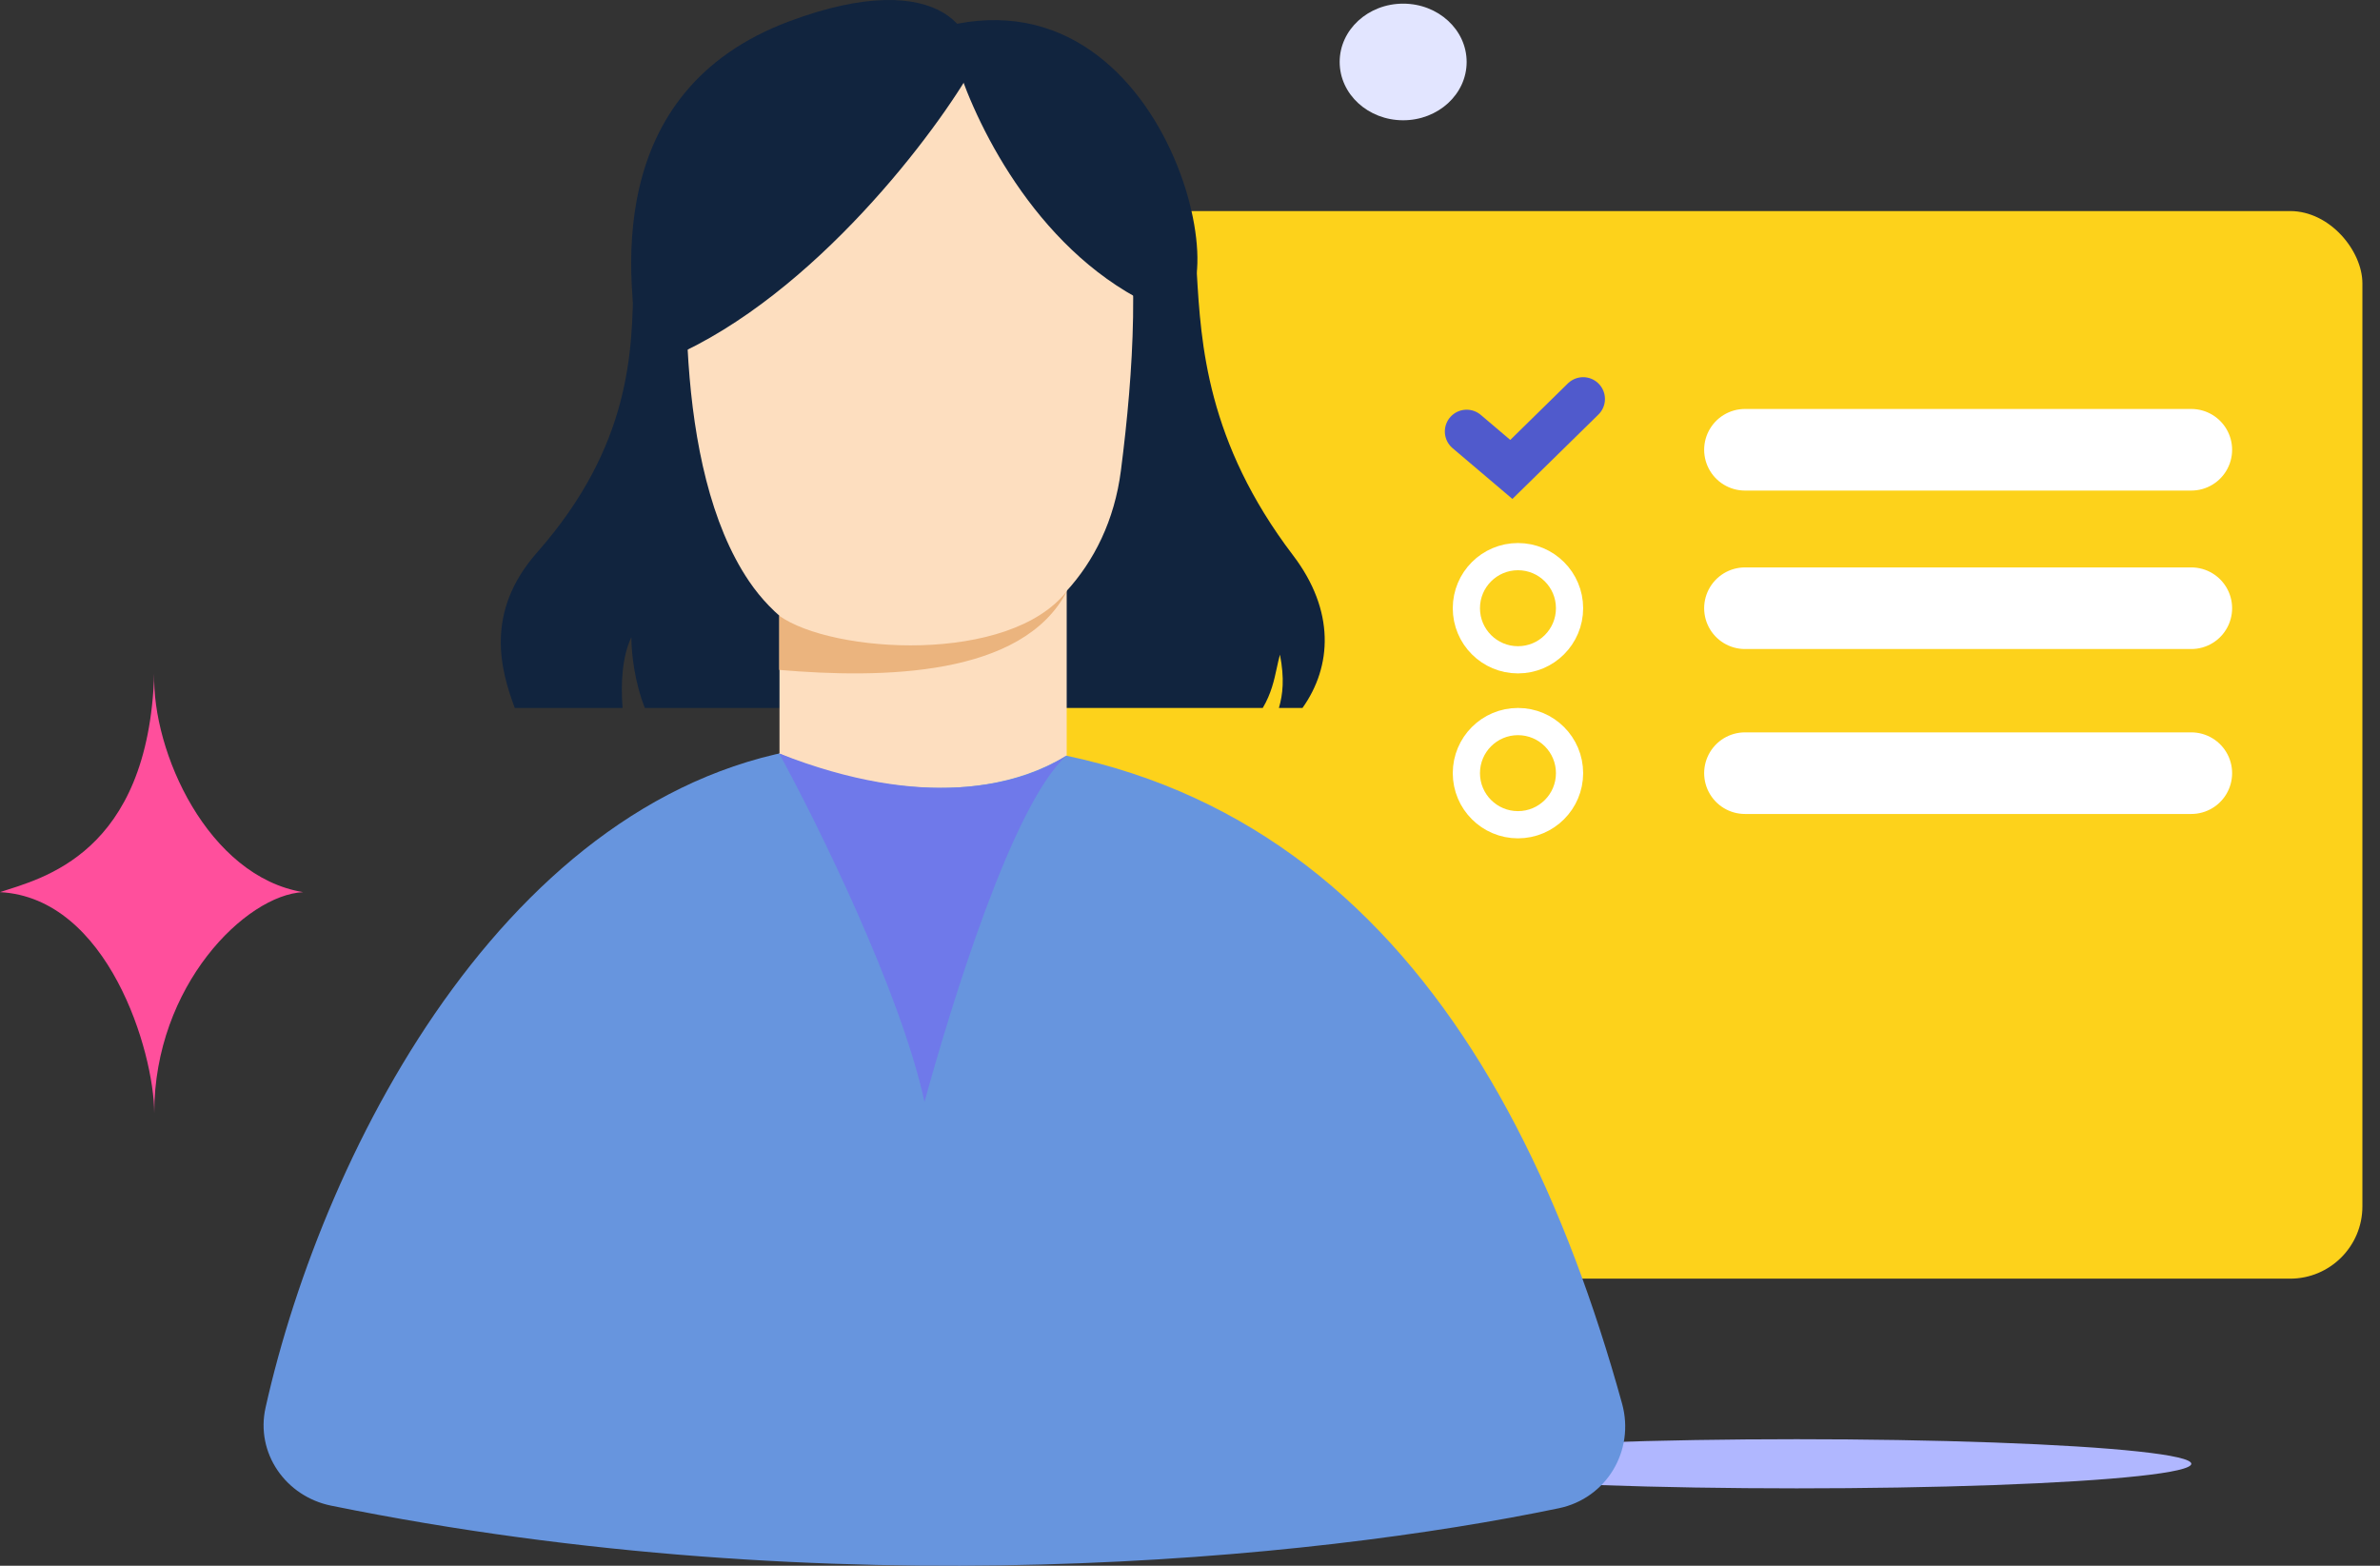<svg width="114" height="75" viewBox="0 0 114 75" fill="none" xmlns="http://www.w3.org/2000/svg">
<rect x="0" y="0" width="114" height="75" fill="#333333" stroke="none"/>
<ellipse cx="86.06" cy="70.116" rx="18.902" ry="1.177" fill="#B0B7FF"/>
<ellipse cx="67.21" cy="2.968" rx="3.041" ry="2.793" fill="#E2E5FF"/>
<rect x="48.309" y="10.11" width="64.848" height="51.138" rx="3.462" fill="#FDD21B"/>
<path fill-rule="evenodd" clip-rule="evenodd" d="M57.325 13.053C57.524 16.457 57.8 21.164 61.936 26.6C63.957 29.256 63.804 31.923 62.388 33.911H61.259C61.446 33.261 61.533 32.517 61.309 31.357C61.251 31.563 61.205 31.777 61.157 31.998C61.031 32.582 60.894 33.221 60.485 33.911H48.309L50.26 17.407C51.431 15.586 53.819 11.882 54.007 11.632C54.071 11.546 54.338 11.329 54.685 11.046C55.344 10.51 56.293 9.738 56.702 9.176C57.154 10.142 57.231 11.454 57.325 13.053Z" fill="#11243E"/>
<path d="M104.962 21.544H83.582" stroke="white" stroke-width="3.909" stroke-linecap="round"/>
<path d="M104.962 29.134H83.582" stroke="white" stroke-width="3.909" stroke-linecap="round"/>
<path d="M104.962 37.035H83.582" stroke="white" stroke-width="3.909" stroke-linecap="round"/>
<path fill-rule="evenodd" clip-rule="evenodd" d="M30.332 13.463C30.292 16.793 30.236 21.343 25.728 26.46C23.187 29.345 23.991 32.115 24.657 33.911H29.821C29.73 32.751 29.793 31.474 30.242 30.52C30.242 31.306 30.396 32.668 30.888 33.911H38.84L36.889 17.407C35.718 15.586 33.33 11.881 33.143 11.632C33.078 11.545 32.853 11.389 32.561 11.187C32.01 10.807 31.221 10.261 30.813 9.7C30.367 10.653 30.351 11.928 30.332 13.463Z" fill="#11243E"/>
<path d="M35.881 27.844C32.161 22.362 32.739 12.111 33.228 7.706C35.92 3.79 36.908 2.184 45.963 1.695C55.018 1.206 54.915 12.994 53.691 22.539C52.468 32.083 40.53 34.696 35.881 27.844Z" fill="#FDDEBF"/>
<path d="M37.337 39.79V28.143L51.094 23.657V39.79H37.337Z" fill="#FDDEBF"/>
<path d="M39.915 35.679C24.716 37.12 15.535 54.819 12.719 67.43C12.234 69.603 13.682 71.679 15.863 72.122C39.975 77.02 62.887 74.7 74.669 72.245C76.952 71.769 78.318 69.484 77.696 67.235C72.402 48.086 61.639 33.619 39.915 35.679Z" fill="#6795DE"/>
<path d="M30.786 17.642C37.835 15.292 44.054 7.412 46.282 3.766C47.261 1.774 45.195 -1.759 37.77 1.034C28.915 4.365 29.908 13.32 30.786 17.642Z" fill="#11243E"/>
<path d="M55.44 14.749C49.867 12.276 46.858 6.238 45.845 3.088C42.488 3.088 37.787 2.698 45.845 1.138C56.746 -0.972 59.809 16.687 55.44 14.749Z" fill="#11243E"/>
<path d="M51.112 28.302C48.356 31.846 39.853 31.306 37.32 29.491V32.088C42.252 32.512 48.998 32.424 51.112 28.302Z" fill="#EBB47E"/>
<path d="M51.067 36.203C46.353 39.064 39.949 37.282 37.32 36.09C37.888 35.591 39.134 34.701 39.365 34.654C39.596 34.608 47.235 33.958 51.067 33.631V36.203Z" fill="#FDDEBF"/>
<path d="M44.282 52.78C43.138 47.515 39.164 39.459 37.32 36.09C44.244 38.825 48.872 37.65 51.097 36.187C48.503 38.475 45.554 48.17 44.282 52.78Z" fill="#6F79EA"/>
<circle cx="72.709" cy="29.134" r="2.471" stroke="white" stroke-width="1.303"/>
<circle cx="72.709" cy="37.034" r="2.471" stroke="white" stroke-width="1.303"/>
<path d="M75.831 19.112L72.392 22.486L70.251 20.669" stroke="#505ACC" stroke-width="2.089" stroke-linecap="round"/>
<path d="M7.388 32.257C7.111 40.937 1.978 42.075 0 42.734C5.185 43.008 7.377 50.38 7.388 53.313C7.388 47.205 11.779 42.869 14.518 42.734C9.965 41.98 7.271 36.018 7.388 32.257Z" fill="#FF4F9C"/>
</svg>
